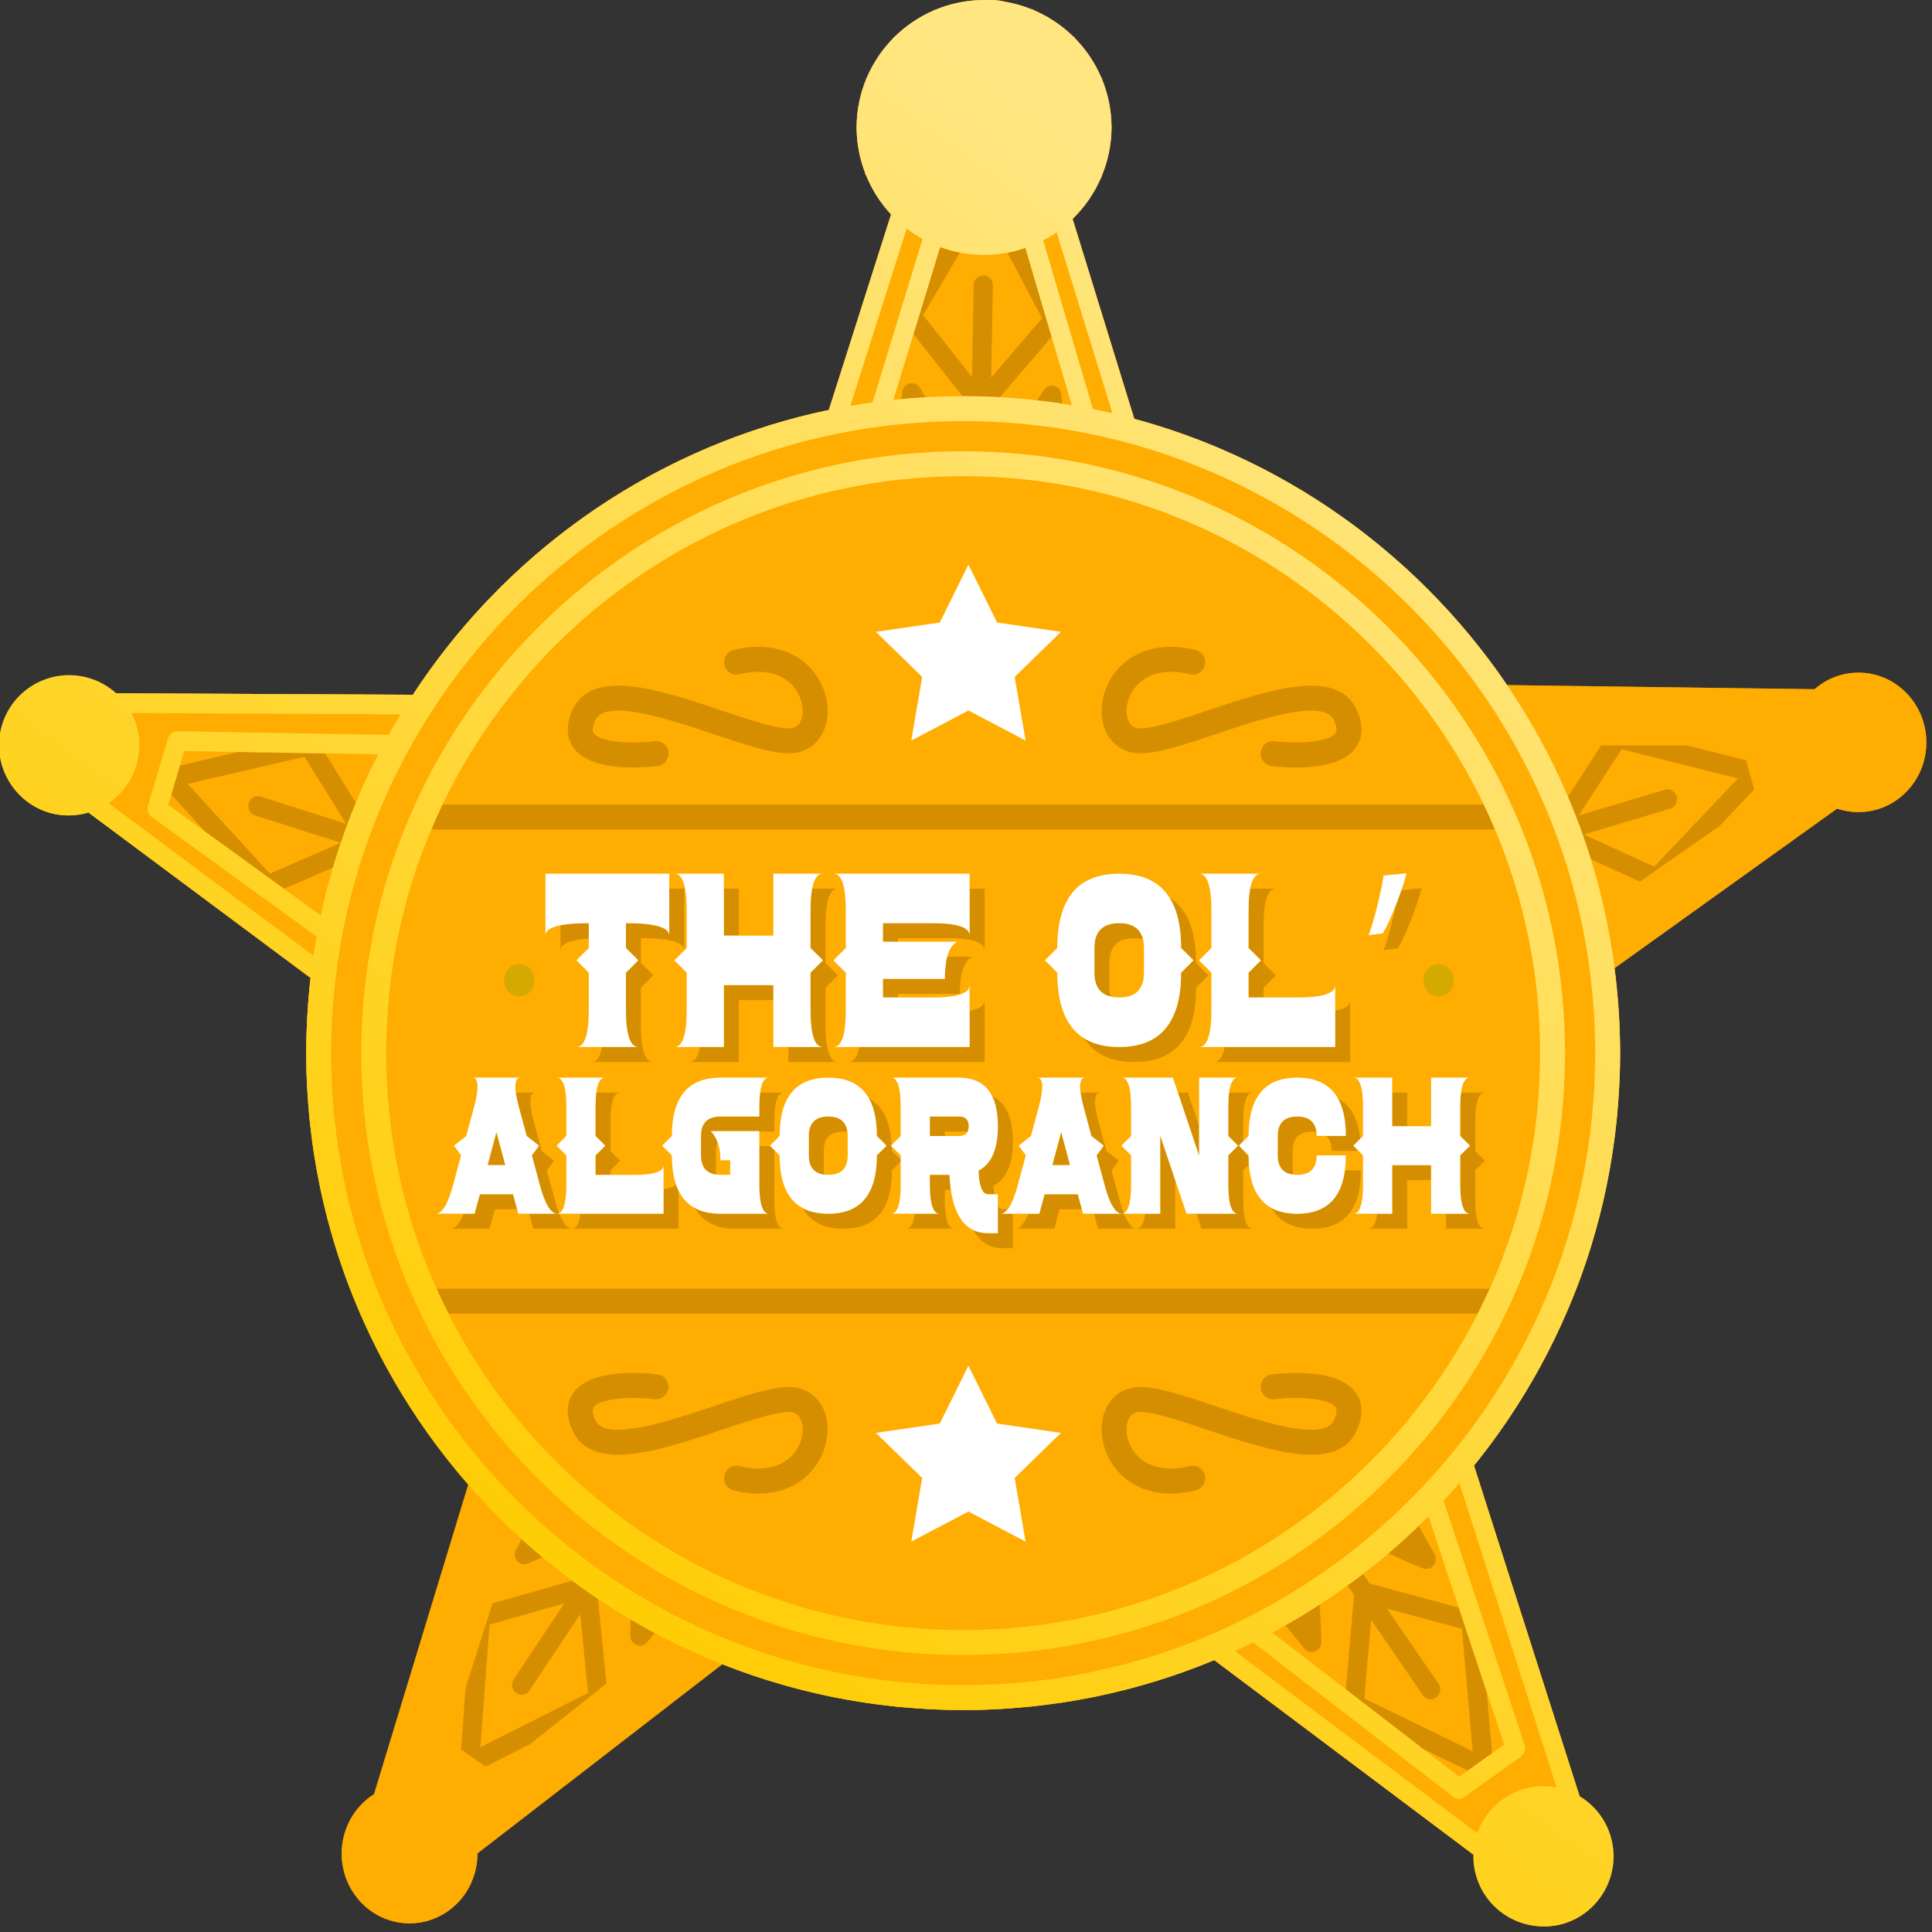 <?xml version="1.0" encoding="UTF-8" standalone="no"?>
<svg
   width="68.2mm"
   height="68.2mm"
   viewBox="0 0 193.323 193.323"
   version="1.2"
   id="svg162"
   sodipodi:docname="Algorand.svg"
   inkscape:version="1.1.1 (3bf5ae0d25, 2021-09-20, custom)"
   xmlns:inkscape="http://www.inkscape.org/namespaces/inkscape"
   xmlns:sodipodi="http://sodipodi.sourceforge.net/DTD/sodipodi-0.dtd"
   xmlns:xlink="http://www.w3.org/1999/xlink"
   xmlns="http://www.w3.org/2000/svg"
   xmlns:svg="http://www.w3.org/2000/svg">
  <rect x="0" y="0" width="193.323" height="193.323" fill="#333333" stroke="none"/>
  <sodipodi:namedview
     id="namedview164"
     pagecolor="#ffffff"
     bordercolor="#666666"
     borderopacity="1.0"
     inkscape:pageshadow="2"
     inkscape:pageopacity="0.0"
     inkscape:pagecheckerboard="0"
     inkscape:document-units="pt"
     showgrid="false"
     units="mm"
     borderlayer="true"
     inkscape:zoom="2.828427"
     inkscape:cx="40.835418"
     inkscape:cy="90.332895"
     inkscape:window-width="2560"
     inkscape:window-height="1381"
     inkscape:window-x="0"
     inkscape:window-y="0"
     inkscape:window-maximized="1"
     inkscape:current-layer="g36073"
     inkscape:showpageshadow="false" />
  <defs
     id="defs5">
    <linearGradient
       inkscape:collect="always"
       id="linearGradient36138">
      <stop
         style="stop-color:#ffcc00;stop-opacity:1"
         offset="0"
         id="stop36134" />
      <stop
         style="stop-color:#ffe680;stop-opacity:1"
         offset="1"
         id="stop36136" />
    </linearGradient>
    <clipPath
       id="clip1">
      <path
         d="M 0,0 H 255.117 V 198.426 H 0 Z m 0,0"
         id="path2" />
    </clipPath>
    <linearGradient
       inkscape:collect="always"
       xlink:href="#linearGradient36138"
       id="linearGradient36140"
       x1="34.552"
       y1="189.793"
       x2="153.188"
       y2="26.435"
       gradientUnits="userSpaceOnUse" />
    <linearGradient
       inkscape:collect="always"
       xlink:href="#linearGradient36138"
       id="linearGradient36991"
       gradientUnits="userSpaceOnUse"
       x1="34.552"
       y1="189.793"
       x2="153.188"
       y2="26.435" />
  </defs>
  <g
     inkscape:groupmode="layer"
     id="layer1"
     inkscape:label="F.Cu"
     style="display:inline">
    <path
       id="path36572"
       style="display:inline;fill:#d48e00;fill-opacity:1;fill-rule:nonzero;stroke:none;stroke-width:1;stroke-miterlimit:4;stroke-dasharray:none"
       d="M 131.684 -0.047 A 10.556 10.556 0 0 0 131.346 -0.008 A 17.027 17.027 0 0 0 131.291 -0.02 A 17.027 17.027 0 0 0 131.121 0.014 A 17.008 17.008 0 0 0 125.057 1.221 A 17.027 17.027 0 0 0 124.885 1.254 A 17.027 17.027 0 0 0 124.646 1.361 A 17.027 17.027 0 0 0 124.391 1.531 A 17.008 17.008 0 0 0 119.613 4.725 A 17.027 17.027 0 0 0 119.383 4.879 A 17.027 17.027 0 0 0 119.162 5.1 A 17.027 17.027 0 0 0 119.006 5.334 A 17.008 17.008 0 0 0 115.811 10.115 A 17.027 17.027 0 0 0 115.639 10.373 A 17.027 17.027 0 0 0 115.537 10.596 A 17.027 17.027 0 0 0 115.5 10.785 A 17.008 17.008 0 0 0 114.297 16.832 A 17.027 17.027 0 0 0 114.262 17.008 A 17.027 17.027 0 0 0 114.295 17.178 A 17.008 17.008 0 0 0 115.395 22.904 A 17.027 17.027 0 0 0 115.461 23.25 A 17.027 17.027 0 0 0 115.469 23.268 A 17.027 17.027 0 0 0 115.654 23.561 A 17.008 17.008 0 0 0 118.797 28.504 A 17.027 17.027 0 0 0 118.877 28.631 L 116.322 36.658 L 110.578 54.703 C 110.565 54.706 110.552 54.71 110.539 54.713 C 109.114 55.011 107.7 55.342 106.301 55.709 C 106.217 55.731 106.135 55.759 106.051 55.781 C 104.729 56.132 103.418 56.508 102.121 56.918 C 101.945 56.974 101.773 57.039 101.598 57.096 C 100.385 57.488 99.183 57.897 97.994 58.34 C 97.836 58.399 97.681 58.465 97.523 58.525 C 96.334 58.976 95.154 59.447 93.99 59.947 C 93.795 60.031 93.605 60.124 93.41 60.209 C 92.282 60.704 91.162 61.215 90.059 61.756 C 89.888 61.839 89.722 61.929 89.553 62.014 C 88.428 62.574 87.315 63.151 86.219 63.758 C 86.102 63.822 85.989 63.892 85.873 63.957 C 84.733 64.595 83.605 65.253 82.496 65.939 C 82.408 65.994 82.324 66.053 82.236 66.107 C 81.109 66.811 79.997 67.536 78.904 68.289 C 78.829 68.341 78.755 68.397 78.68 68.449 C 77.569 69.22 76.475 70.012 75.402 70.832 C 75.384 70.846 75.366 70.861 75.348 70.875 C 74.232 71.728 73.139 72.609 72.066 73.514 C 72.051 73.526 72.037 73.54 72.021 73.553 C 70.943 74.464 69.888 75.4 68.855 76.361 C 67.812 77.333 66.793 78.329 65.797 79.35 C 62.81 82.411 60.049 85.69 57.531 89.16 C 56.692 90.317 55.881 91.495 55.098 92.693 L 15.035 92.492 C 13.458 91.07 11.396 90.199 9.133 90.178 C 4.133 90.132 0.043 94.255 -0.002 99.398 C -0.047 104.532 3.968 108.737 8.973 108.783 C 9.939 108.792 10.872 108.645 11.748 108.365 L 41.443 130.48 C 41.257 132.106 41.109 133.743 41.014 135.395 C 41.012 135.419 41.009 135.443 41.008 135.467 C 40.913 137.134 40.854 138.809 40.854 140.5 C 40.854 141.934 40.892 143.36 40.961 144.777 C 40.987 145.326 41.04 145.868 41.076 146.414 C 41.136 147.299 41.194 148.183 41.279 149.061 C 41.339 149.669 41.418 150.272 41.49 150.877 C 41.583 151.658 41.676 152.438 41.789 153.213 C 41.889 153.894 42.006 154.57 42.121 155.246 C 42.221 155.831 42.322 156.415 42.434 156.996 C 42.883 159.345 43.429 161.659 44.062 163.938 C 44.135 164.197 44.209 164.456 44.283 164.715 C 44.954 167.046 45.713 169.34 46.568 171.588 C 46.623 171.732 46.683 171.872 46.738 172.016 C 50.456 181.629 55.818 190.422 62.484 198.059 L 62.482 198.066 L 56.314 218.324 L 49.9 239.385 C 48.112 240.515 46.694 242.281 46.01 244.496 C 44.501 249.393 47.134 254.62 51.908 256.174 C 56.678 257.728 61.771 255.015 63.279 250.117 C 63.571 249.174 63.707 248.219 63.705 247.279 L 63.705 247.275 L 96.379 222.029 C 96.384 222.031 96.391 222.034 96.396 222.035 C 97.629 222.522 98.874 222.982 100.133 223.414 C 100.149 223.419 100.164 223.426 100.18 223.432 C 101.412 223.854 102.654 224.249 103.91 224.617 C 104.002 224.644 104.095 224.669 104.188 224.695 C 105.367 225.037 106.555 225.358 107.754 225.65 C 107.965 225.702 108.179 225.749 108.391 225.799 C 109.496 226.059 110.606 226.307 111.727 226.525 C 112.048 226.588 112.374 226.638 112.697 226.697 C 113.706 226.882 114.714 227.063 115.734 227.213 C 116.298 227.296 116.868 227.357 117.436 227.43 C 118.252 227.533 119.067 227.644 119.891 227.725 C 120.643 227.799 121.404 227.843 122.162 227.898 C 122.832 227.947 123.498 228.01 124.172 228.043 C 125.606 228.114 127.048 228.152 128.5 228.152 C 129.983 228.152 131.457 228.114 132.922 228.041 C 134.052 227.985 135.171 227.886 136.289 227.787 C 136.629 227.757 136.974 227.743 137.312 227.709 C 138.361 227.604 139.397 227.46 140.434 227.318 C 140.836 227.263 141.242 227.225 141.643 227.164 C 143.043 226.953 144.432 226.705 145.811 226.428 C 145.816 226.427 145.821 226.426 145.826 226.426 C 147.199 226.149 148.559 225.838 149.908 225.498 C 149.936 225.491 149.964 225.486 149.992 225.479 C 149.995 225.478 149.997 225.478 150 225.477 C 151.322 225.142 152.632 224.771 153.93 224.377 C 153.979 224.362 154.03 224.351 154.08 224.336 C 154.085 224.335 154.091 224.331 154.096 224.328 C 155.44 223.917 156.77 223.473 158.086 223 C 159.387 222.532 160.673 222.033 161.945 221.506 C 161.965 221.498 161.985 221.49 162.004 221.482 L 176.498 232.361 L 197.066 247.801 C 197.077 248.741 197.225 249.696 197.529 250.637 C 199.108 255.514 204.236 258.148 208.98 256.527 C 213.73 254.907 216.299 249.641 214.721 244.77 C 214.007 242.566 212.568 240.821 210.768 239.717 L 196.656 195.533 L 196.654 195.529 C 199.652 191.823 202.35 187.868 204.721 183.701 C 204.784 183.59 204.849 183.479 204.912 183.367 C 206.042 181.361 207.094 179.307 208.066 177.207 C 208.145 177.038 208.219 176.867 208.297 176.697 C 209.268 174.565 210.17 172.396 210.971 170.178 C 211.765 167.978 212.463 165.734 213.082 163.457 C 213.13 163.279 213.185 163.104 213.232 162.926 C 213.806 160.763 214.283 158.563 214.691 156.338 C 214.758 155.974 214.824 155.611 214.887 155.246 C 215.259 153.061 215.557 150.852 215.764 148.615 C 215.796 148.264 215.815 147.911 215.844 147.559 C 216.031 145.227 216.152 142.877 216.152 140.498 C 216.152 138.644 216.075 136.81 215.961 134.984 C 215.949 134.805 215.933 134.627 215.92 134.447 C 215.798 132.678 215.622 130.923 215.396 129.184 L 245.107 107.879 C 245.977 108.173 246.903 108.338 247.867 108.346 C 252.872 108.397 256.963 104.269 257.008 99.131 C 257.053 93.992 253.033 89.792 248.033 89.746 C 245.767 89.725 243.69 90.559 242.09 91.953 L 201.07 91.406 C 201.068 91.402 201.063 91.397 201.061 91.393 C 199.658 89.327 198.161 87.331 196.592 85.396 C 196.512 85.298 196.438 85.196 196.357 85.098 C 194.833 83.234 193.223 81.445 191.553 79.713 C 191.396 79.55 191.242 79.384 191.084 79.223 C 189.435 77.539 187.713 75.928 185.934 74.381 C 185.736 74.209 185.539 74.036 185.34 73.865 C 183.538 72.326 181.674 70.859 179.75 69.467 C 179.583 69.346 179.414 69.229 179.246 69.109 C 177.251 67.687 175.2 66.34 173.086 65.086 C 173.023 65.048 172.958 65.014 172.895 64.977 C 166.222 61.039 158.989 57.962 151.342 55.895 C 151.339 55.894 151.337 55.891 151.334 55.891 L 143.109 29.229 A 17.027 17.027 0 0 0 143.109 29.227 A 17.027 17.027 0 0 0 143.199 29.096 A 17.008 17.008 0 0 0 146.746 23.947 A 17.027 17.027 0 0 0 146.916 23.699 A 17.027 17.027 0 0 0 146.963 23.596 A 17.027 17.027 0 0 0 147.025 23.287 A 17.008 17.008 0 0 0 148.285 17.166 A 17.027 17.027 0 0 0 148.318 17.008 A 17.027 17.027 0 0 0 148.283 16.832 A 17.008 17.008 0 0 0 147.076 10.766 A 17.027 17.027 0 0 0 147.023 10.502 A 17.027 17.027 0 0 0 147.016 10.482 A 17.027 17.027 0 0 0 146.77 10.115 A 17.008 17.008 0 0 0 143.572 5.326 A 17.027 17.027 0 0 0 143.348 4.99 A 17.027 17.027 0 0 0 143.309 4.951 A 17.027 17.027 0 0 0 142.949 4.711 A 17.008 17.008 0 0 0 138.191 1.535 A 17.027 17.027 0 0 0 137.818 1.285 A 17.027 17.027 0 0 0 137.793 1.275 A 17.027 17.027 0 0 0 137.494 1.217 A 17.008 17.008 0 0 0 134.084 0.232 A 10.556 10.556 0 0 0 131.684 -0.047 z M 131.414 7.354 A 9.399 9.399 0 0 1 140.812 16.752 A 9.399 9.399 0 0 1 131.414 26.15 A 9.399 9.399 0 0 1 122.016 16.752 A 9.399 9.399 0 0 1 131.414 7.354 z "
       transform="scale(0.75)" />
    <path
       id="path4640"
       style="display:inline;fill:#ffad00;fill-opacity:1;fill-rule:nonzero;stroke:none;stroke-width:1;stroke-miterlimit:4;stroke-dasharray:none"
       d="M 131.686 -0.047 A 10.556 10.556 0 0 0 131.348 -0.008 A 17.027 17.027 0 0 0 131.293 -0.02 A 17.027 17.027 0 0 0 131.123 0.014 A 17.008 17.008 0 0 0 125.059 1.221 A 17.027 17.027 0 0 0 124.887 1.254 A 17.027 17.027 0 0 0 124.648 1.361 A 17.027 17.027 0 0 0 124.393 1.531 A 17.008 17.008 0 0 0 119.615 4.725 A 17.027 17.027 0 0 0 119.385 4.879 A 17.027 17.027 0 0 0 119.164 5.1 A 17.027 17.027 0 0 0 119.008 5.334 A 17.008 17.008 0 0 0 115.812 10.115 A 17.027 17.027 0 0 0 115.641 10.373 A 17.027 17.027 0 0 0 115.539 10.596 A 17.027 17.027 0 0 0 115.502 10.785 A 17.008 17.008 0 0 0 114.299 16.832 A 17.027 17.027 0 0 0 114.264 17.008 A 17.027 17.027 0 0 0 114.297 17.178 A 17.008 17.008 0 0 0 115.396 22.904 A 17.027 17.027 0 0 0 115.463 23.25 A 17.027 17.027 0 0 0 115.471 23.268 A 17.027 17.027 0 0 0 115.656 23.561 A 17.008 17.008 0 0 0 118.799 28.504 A 17.027 17.027 0 0 0 118.879 28.631 L 116.324 36.658 L 110.58 54.703 C 110.567 54.706 110.554 54.71 110.541 54.713 C 109.116 55.011 107.702 55.342 106.303 55.709 C 106.219 55.731 106.137 55.759 106.053 55.781 C 104.731 56.132 103.42 56.508 102.123 56.918 C 101.947 56.974 101.775 57.039 101.6 57.096 C 100.387 57.488 99.185 57.897 97.996 58.34 C 97.838 58.399 97.683 58.465 97.525 58.525 C 96.336 58.976 95.156 59.447 93.992 59.947 C 93.797 60.031 93.607 60.124 93.412 60.209 C 92.284 60.704 91.164 61.215 90.061 61.756 C 89.89 61.839 89.724 61.929 89.555 62.014 C 88.43 62.574 87.317 63.151 86.221 63.758 C 86.104 63.822 85.991 63.892 85.875 63.957 C 84.735 64.595 83.607 65.253 82.498 65.939 C 82.41 65.994 82.326 66.053 82.238 66.107 C 81.111 66.811 79.999 67.536 78.906 68.289 C 78.831 68.341 78.757 68.397 78.682 68.449 C 77.571 69.22 76.477 70.012 75.404 70.832 C 75.386 70.846 75.368 70.861 75.35 70.875 C 74.234 71.728 73.141 72.609 72.068 73.514 C 72.053 73.526 72.039 73.54 72.023 73.553 C 70.945 74.464 69.89 75.4 68.857 76.361 C 67.814 77.333 66.794 78.329 65.799 79.35 C 62.812 82.411 60.05 85.69 57.533 89.16 C 56.694 90.317 55.883 91.495 55.1 92.693 L 15.037 92.492 C 13.46 91.07 11.398 90.199 9.135 90.178 C 4.135 90.132 0.045 94.255 0 99.398 C -0.045 104.532 3.97 108.737 8.975 108.783 C 9.941 108.792 10.874 108.645 11.75 108.365 L 41.445 130.48 C 41.259 132.106 41.111 133.743 41.016 135.395 C 41.014 135.419 41.011 135.442 41.01 135.467 C 40.915 137.134 40.855 138.809 40.855 140.5 C 40.855 141.934 40.894 143.36 40.963 144.777 C 40.989 145.326 41.04 145.868 41.076 146.414 C 41.136 147.299 41.194 148.183 41.279 149.061 C 41.339 149.669 41.418 150.272 41.49 150.877 C 41.583 151.658 41.676 152.438 41.789 153.213 C 41.889 153.894 42.006 154.57 42.121 155.246 C 42.221 155.831 42.322 156.415 42.434 156.996 C 42.883 159.345 43.429 161.659 44.062 163.938 C 44.135 164.197 44.209 164.456 44.283 164.715 C 44.954 167.046 45.713 169.34 46.568 171.588 C 46.623 171.732 46.683 171.872 46.738 172.016 C 50.456 181.629 55.818 190.422 62.484 198.059 L 62.482 198.064 L 56.314 218.322 L 49.9 239.383 C 48.112 240.513 46.694 242.279 46.01 244.494 C 44.501 249.392 47.134 254.618 51.908 256.172 C 56.678 257.726 61.771 255.013 63.279 250.115 C 63.571 249.172 63.707 248.217 63.705 247.277 L 63.705 247.275 L 96.379 222.029 C 96.385 222.031 96.391 222.033 96.396 222.035 C 97.629 222.522 98.874 222.982 100.133 223.414 C 100.149 223.419 100.164 223.426 100.18 223.432 C 101.412 223.854 102.654 224.249 103.91 224.617 C 104.002 224.644 104.095 224.669 104.188 224.695 C 105.367 225.037 106.555 225.358 107.754 225.65 C 107.965 225.702 108.179 225.749 108.391 225.799 C 109.496 226.059 110.606 226.307 111.727 226.525 C 112.048 226.588 112.374 226.638 112.697 226.697 C 113.706 226.882 114.714 227.063 115.734 227.213 C 116.298 227.296 116.868 227.357 117.436 227.43 C 118.252 227.533 119.067 227.644 119.891 227.725 C 120.643 227.799 121.404 227.843 122.162 227.898 C 122.832 227.947 123.498 228.01 124.172 228.043 C 125.606 228.114 127.048 228.152 128.5 228.152 C 129.983 228.152 131.457 228.114 132.922 228.041 C 134.052 227.985 135.171 227.886 136.289 227.787 C 136.629 227.757 136.974 227.743 137.312 227.709 C 138.361 227.604 139.397 227.46 140.434 227.318 C 140.836 227.263 141.242 227.225 141.643 227.164 C 143.043 226.953 144.432 226.705 145.811 226.428 C 145.816 226.427 145.821 226.427 145.826 226.426 C 147.199 226.149 148.559 225.838 149.908 225.498 C 149.936 225.491 149.964 225.486 149.992 225.479 C 149.995 225.478 149.997 225.478 150 225.477 C 151.322 225.142 152.632 224.771 153.93 224.377 C 153.979 224.362 154.031 224.351 154.08 224.336 C 154.085 224.334 154.09 224.332 154.096 224.33 C 155.44 223.919 156.77 223.475 158.086 223.002 C 159.387 222.534 160.673 222.035 161.945 221.508 C 161.965 221.5 161.985 221.492 162.004 221.484 L 176.498 232.363 L 197.066 247.803 C 197.077 248.743 197.225 249.698 197.529 250.639 C 199.108 255.516 204.236 258.15 208.98 256.529 C 213.73 254.909 216.299 249.643 214.721 244.771 C 214.007 242.568 212.568 240.822 210.768 239.719 L 196.656 195.535 L 196.654 195.531 C 199.652 191.825 202.35 187.87 204.721 183.703 C 204.784 183.592 204.849 183.481 204.912 183.369 C 206.042 181.363 207.094 179.309 208.066 177.209 C 208.145 177.04 208.219 176.869 208.297 176.699 C 209.268 174.567 210.17 172.398 210.971 170.18 C 211.765 167.98 212.463 165.736 213.082 163.459 C 213.13 163.281 213.185 163.106 213.232 162.928 C 213.806 160.764 214.283 158.565 214.691 156.34 C 214.758 155.976 214.824 155.613 214.887 155.248 C 215.259 153.063 215.557 150.854 215.764 148.617 C 215.796 148.266 215.815 147.913 215.844 147.561 C 216.031 145.229 216.152 142.879 216.152 140.5 C 216.152 138.646 216.075 136.812 215.961 134.986 C 215.949 134.807 215.933 134.629 215.92 134.449 C 215.798 132.68 215.622 130.925 215.396 129.186 L 245.107 107.881 C 245.977 108.175 246.903 108.34 247.867 108.348 C 252.872 108.399 256.963 104.271 257.008 99.133 C 257.053 93.994 253.033 89.794 248.033 89.748 C 245.767 89.727 243.69 90.561 242.09 91.955 L 201.072 91.406 C 201.069 91.402 201.065 91.397 201.062 91.393 C 199.66 89.327 198.163 87.331 196.594 85.396 C 196.514 85.298 196.44 85.196 196.359 85.098 C 194.834 83.234 193.225 81.445 191.555 79.713 C 191.398 79.55 191.244 79.384 191.086 79.223 C 189.437 77.539 187.715 75.928 185.936 74.381 C 185.737 74.209 185.541 74.036 185.342 73.865 C 183.54 72.326 181.676 70.859 179.752 69.467 C 179.585 69.346 179.416 69.229 179.248 69.109 C 177.253 67.687 175.202 66.34 173.088 65.086 C 173.025 65.048 172.96 65.014 172.896 64.977 C 166.224 61.039 158.991 57.962 151.344 55.895 C 151.341 55.894 151.338 55.892 151.334 55.891 L 143.109 29.229 A 17.027 17.027 0 0 0 143.111 29.227 A 17.027 17.027 0 0 0 143.201 29.096 A 17.008 17.008 0 0 0 146.748 23.947 A 17.027 17.027 0 0 0 146.918 23.699 A 17.027 17.027 0 0 0 146.965 23.596 A 17.027 17.027 0 0 0 147.027 23.287 A 17.008 17.008 0 0 0 148.287 17.166 A 17.027 17.027 0 0 0 148.32 17.008 A 17.027 17.027 0 0 0 148.285 16.832 A 17.008 17.008 0 0 0 147.078 10.766 A 17.027 17.027 0 0 0 147.025 10.502 A 17.027 17.027 0 0 0 147.018 10.482 A 17.027 17.027 0 0 0 146.771 10.115 A 17.008 17.008 0 0 0 143.574 5.326 A 17.027 17.027 0 0 0 143.35 4.99 A 17.027 17.027 0 0 0 143.311 4.951 A 17.027 17.027 0 0 0 142.951 4.711 A 17.008 17.008 0 0 0 138.193 1.535 A 17.027 17.027 0 0 0 137.82 1.285 A 17.027 17.027 0 0 0 137.795 1.275 A 17.027 17.027 0 0 0 137.496 1.217 A 17.008 17.008 0 0 0 134.086 0.232 A 10.556 10.556 0 0 0 131.686 -0.047 z M 131.414 7.354 A 9.399 9.399 0 0 1 140.812 16.752 A 9.399 9.399 0 0 1 131.414 26.15 A 9.399 9.399 0 0 1 122.016 16.752 A 9.399 9.399 0 0 1 131.414 7.354 z M 125.492 33.004 A 17.027 17.027 0 0 0 128.07 33.697 L 123.162 42.051 L 129.684 50.307 L 129.91 38.035 C 129.925 37.312 130.495 36.748 131.209 36.748 C 131.918 36.758 132.477 37.358 132.467 38.086 L 132.24 50.387 L 139.025 42.455 L 134.422 33.715 A 17.027 17.027 0 0 0 134.428 33.713 A 17.027 17.027 0 0 0 136.811 33.084 L 140.305 44.936 L 133.402 53 C 131.779 52.91 130.146 52.855 128.5 52.855 C 128.468 52.855 128.436 52.857 128.404 52.857 L 121.875 44.59 L 125.34 33.264 L 125.492 33.004 z M 121.729 51.137 C 122.113 51.161 122.473 51.363 122.697 51.701 C 122.74 51.764 123.232 52.584 123.494 53.008 C 122.416 53.069 121.343 53.154 120.275 53.254 L 120.381 52.297 C 120.441 51.753 120.82 51.307 121.34 51.174 C 121.47 51.14 121.6 51.129 121.729 51.137 z M 140.328 51.471 C 140.456 51.469 140.586 51.488 140.713 51.527 C 141.222 51.681 141.586 52.149 141.621 52.697 L 141.697 53.85 C 140.595 53.682 139.481 53.551 138.365 53.426 C 138.7 52.933 139.28 52.055 139.33 51.988 C 139.574 51.661 139.944 51.476 140.328 51.471 z M 101.664 86.309 C 105.01 86.441 107.06 88 108.104 89.107 C 110.093 91.234 110.907 94.356 110.127 96.879 C 109.555 98.713 108.209 99.995 106.434 100.385 C 104.138 100.879 100.659 99.78 95.164 97.934 C 89.455 96.022 80.831 93.126 79.439 96.053 C 79.173 96.625 78.913 97.394 79.219 97.816 C 80.129 99.071 84.511 99.253 87.32 98.889 C 88.211 98.772 89.065 99.415 89.182 100.332 C 89.299 101.242 88.649 102.074 87.738 102.191 C 87.231 102.256 85.981 102.395 84.479 102.395 C 81.721 102.395 78.095 101.939 76.527 99.773 C 75.825 98.811 75.246 97.133 76.436 94.623 C 79.089 89.024 88.192 92.081 96.223 94.779 C 99.968 96.034 104.216 97.465 105.725 97.127 C 106.323 96.997 106.733 96.58 106.947 95.891 C 107.298 94.753 107.052 92.854 105.68 91.391 C 104.132 89.745 101.64 89.238 98.662 89.953 C 97.765 90.174 96.867 89.628 96.652 88.73 C 96.431 87.84 96.984 86.937 97.875 86.723 C 99.289 86.38 100.549 86.264 101.664 86.309 z M 155.729 86.309 C 156.843 86.264 158.101 86.38 159.516 86.723 C 160.413 86.937 160.961 87.84 160.746 88.73 C 160.531 89.628 159.627 90.181 158.736 89.953 C 155.758 89.238 153.266 89.739 151.719 91.391 C 150.34 92.854 150.094 94.753 150.451 95.891 C 150.666 96.58 151.076 96.997 151.674 97.127 C 153.182 97.459 157.428 96.034 161.174 94.779 C 169.205 92.081 178.303 89.031 180.963 94.623 C 182.153 97.133 181.567 98.811 180.871 99.773 C 179.304 101.939 175.675 102.395 172.918 102.395 C 171.416 102.395 170.168 102.256 169.654 102.191 C 168.744 102.074 168.1 101.242 168.217 100.332 C 168.334 99.422 169.179 98.778 170.076 98.889 C 172.892 99.246 177.269 99.065 178.18 97.816 C 178.485 97.394 178.224 96.625 177.951 96.053 C 176.56 93.12 167.945 96.022 162.229 97.934 C 156.734 99.78 153.255 100.879 150.959 100.385 C 149.184 99.995 147.844 98.713 147.271 96.879 C 146.485 94.356 147.297 91.234 149.293 89.107 C 150.337 88 152.384 86.441 155.729 86.309 z M 213.615 99.457 L 225.178 99.475 L 232.955 101.43 L 234.049 105.33 L 229.438 110.191 L 218.787 117.623 L 212.254 114.643 C 211.372 111.793 210.35 109.005 209.193 106.287 L 213.615 99.457 z M 216.357 99.963 L 210.627 108.812 L 222.102 105.373 C 222.781 105.168 223.49 105.573 223.689 106.266 C 223.884 106.963 223.495 107.691 222.82 107.896 L 211.316 111.34 L 220.713 115.629 L 231.871 103.855 L 216.357 99.963 z M 31.811 100.324 L 43.383 100.518 L 47.482 107.105 C 46.32 109.914 45.307 112.798 44.438 115.744 L 37.895 118.586 L 27.367 110.955 L 22.848 106.016 L 24.006 102.133 L 31.811 100.324 z M 40.629 100.973 L 25.047 104.584 L 36 116.557 L 45.475 112.443 L 34.027 108.783 C 33.353 108.568 32.978 107.835 33.188 107.143 C 33.397 106.45 34.112 106.061 34.791 106.281 L 46.199 109.928 L 40.629 100.973 z M 59.047 107.342 L 197.955 107.342 C 198.464 108.404 198.953 109.477 199.414 110.564 C 199.244 110.623 199.069 110.672 198.879 110.672 L 58.129 110.672 C 57.937 110.672 57.759 110.622 57.588 110.562 C 58.049 109.475 58.538 108.403 59.047 107.342 z M 189.674 118.512 C 188.893 121.353 187.437 124.969 186.494 126.529 L 184.596 126.764 C 185.162 125.253 185.8 122.873 186.238 120.746 C 186.49 120.103 186.74 119.441 186.969 118.773 L 189.674 118.512 z M 89.291 118.564 L 91.291 118.564 L 91.291 126.803 L 91.287 126.807 C 91.268 125.712 89.347 125.164 85.51 125.164 L 85.51 128.475 L 87.162 130.125 L 85.51 131.777 L 85.51 136.732 C 85.51 140.036 86.063 141.688 87.162 141.688 L 78.904 141.688 C 79.602 141.688 80.077 141.017 80.332 139.688 L 85.162 139.688 C 84.063 139.688 83.51 138.036 83.51 134.732 L 83.51 129.777 L 85.162 128.125 L 83.51 126.475 L 83.51 123.164 C 87.366 123.164 89.291 123.717 89.291 124.822 L 89.291 118.564 z M 96.574 118.564 L 98.574 118.564 L 98.574 124.822 L 96.574 124.822 L 96.574 118.564 z M 108.359 118.564 L 111.789 118.564 C 110.69 118.564 110.137 120.216 110.137 123.52 L 110.137 128.475 L 111.789 130.125 L 110.137 131.777 L 110.137 136.732 C 110.137 140.036 110.69 141.688 111.789 141.688 L 105.182 141.688 L 105.182 139.688 L 109.789 139.688 C 108.69 139.688 108.137 138.036 108.137 134.732 L 108.137 129.777 L 109.789 128.125 L 108.137 126.475 L 108.137 121.52 C 108.137 120.312 108.212 119.331 108.359 118.564 z M 129.363 118.564 L 131.363 118.564 L 131.363 126.822 C 131.363 125.717 129.71 125.17 126.406 125.17 L 119.801 125.17 L 119.801 125.648 L 117.801 125.648 L 117.801 123.17 L 124.406 123.17 C 127.71 123.17 129.363 123.717 129.363 124.822 L 129.363 118.564 z M 166.801 118.564 L 170.23 118.564 C 169.131 118.564 168.578 120.216 168.578 123.52 L 168.578 128.475 L 170.23 130.125 L 168.578 131.777 L 168.578 133.08 L 166.578 133.08 L 166.578 129.777 L 168.23 128.125 L 166.578 126.475 L 166.578 121.52 C 166.578 120.312 166.653 119.331 166.801 118.564 z M 156.029 119.754 C 158.39 121.247 159.578 124.148 159.578 128.475 L 161.23 130.125 L 159.578 131.777 C 159.578 138.384 156.828 141.688 151.32 141.688 C 148.195 141.688 145.959 140.622 144.607 138.494 C 145.853 139.283 147.418 139.688 149.32 139.688 C 154.828 139.688 157.578 136.384 157.578 129.777 L 159.23 128.125 L 157.578 126.475 C 157.578 123.615 157.06 121.376 156.029 119.754 z M 78.555 123.164 L 78.555 125.232 C 76.048 125.405 74.773 125.931 74.773 126.822 L 74.773 123.455 C 75.709 123.265 76.956 123.164 78.555 123.164 z M 149.32 123.17 C 151.085 123.17 152.131 123.891 152.48 125.311 C 152.132 125.225 151.754 125.17 151.32 125.17 C 149.116 125.17 148.016 126.27 148.016 128.475 L 148.016 131.777 C 148.016 132.211 148.071 132.589 148.156 132.938 C 146.736 132.588 146.016 131.542 146.016 129.777 L 146.016 126.475 C 146.016 124.27 147.116 123.17 149.32 123.17 z M 126.398 127.648 L 129.711 127.648 C 128.612 128.201 128.059 129.853 128.059 132.604 L 119.801 132.604 L 119.801 133.08 L 117.801 133.08 L 117.801 130.604 L 126.059 130.604 C 126.059 129.394 126.185 128.433 126.398 127.648 z M 96.574 131.43 L 103.182 131.43 L 103.182 133.43 L 98.574 133.43 L 98.574 141.688 L 91.969 141.688 C 92.67 141.688 93.144 141.017 93.398 139.688 L 96.574 139.688 L 96.574 131.43 z M 131.363 133.43 L 131.363 141.688 L 113.193 141.688 C 113.895 141.688 114.37 141.017 114.625 139.688 L 129.363 139.688 L 129.363 134.857 C 130.692 134.602 131.363 134.127 131.363 133.43 z M 180.141 133.43 L 180.141 141.688 L 161.971 141.688 C 162.668 141.688 163.144 141.017 163.4 139.688 L 178.141 139.688 L 178.141 134.857 C 179.47 134.602 180.141 134.127 180.141 133.43 z M 68.834 145.777 L 71.477 145.777 C 70.612 145.777 70.527 147.071 71.217 149.666 L 72.271 153.562 L 73.916 154.855 L 72.959 156.15 L 74.008 160.045 C 74.196 160.748 74.39 161.346 74.59 161.857 C 74.5 161.899 74.405 161.925 74.303 161.93 C 73.454 161.891 72.693 160.6 72.008 158.045 L 70.959 154.15 L 71.916 152.855 L 70.271 151.562 L 69.217 147.666 C 69.018 146.918 68.904 146.309 68.834 145.777 z M 79.57 145.777 L 82.754 145.777 C 81.883 145.777 81.453 147.071 81.453 149.666 L 81.453 153.555 L 82.754 154.855 L 81.453 156.15 L 81.453 156.752 L 79.453 156.752 L 79.453 154.15 L 80.754 152.855 L 79.453 151.555 L 79.453 147.666 C 79.453 146.918 79.499 146.309 79.57 145.777 z M 101.426 145.777 L 104.604 145.777 C 103.739 145.777 103.309 147.071 103.309 149.666 L 103.309 150.967 L 101.309 150.967 L 101.309 150.912 L 94.826 150.912 C 95.214 151.303 95.503 151.793 95.717 152.359 C 95.593 152.698 95.525 153.093 95.525 153.555 L 95.525 156.15 C 95.525 156.349 95.54 156.532 95.562 156.707 C 94.206 156.532 93.525 155.682 93.525 154.15 L 93.525 151.555 C 93.525 149.831 94.389 148.967 96.119 148.967 L 101.309 148.967 L 101.309 147.666 C 101.309 146.918 101.354 146.309 101.426 145.777 z M 144.18 145.777 L 146.82 145.777 C 145.962 145.777 145.871 147.071 146.566 149.666 L 147.613 153.562 L 149.258 154.855 L 148.303 156.15 L 149.355 160.045 C 149.542 160.749 149.735 161.347 149.936 161.859 C 149.846 161.901 149.751 161.925 149.648 161.93 C 148.804 161.895 148.035 160.604 147.355 158.045 L 146.303 154.15 L 147.258 152.855 L 145.613 151.562 L 144.566 147.666 C 144.366 146.918 144.25 146.309 144.18 145.777 z M 157.158 145.777 L 158.486 145.777 L 159.984 150.242 L 159.984 154.203 L 157.158 145.777 z M 163.992 145.777 L 167.174 145.777 C 166.309 145.777 165.873 147.071 165.873 149.666 L 165.873 152.27 L 165.291 152.855 L 165.873 153.438 L 165.873 153.555 L 166.59 154.271 C 166.593 154.661 166.625 155.016 166.652 155.375 L 165.873 156.15 L 165.873 160.045 C 165.873 162.64 166.309 163.934 167.174 163.934 L 160.301 163.934 L 159.629 161.934 L 165.174 161.934 C 164.309 161.934 163.873 160.64 163.873 158.045 L 163.873 154.15 L 165.174 152.855 L 163.873 151.555 L 163.873 147.666 C 163.873 146.918 163.92 146.309 163.992 145.777 z M 185.742 145.777 L 187.742 145.777 L 187.742 150.262 L 185.742 150.262 L 185.742 145.777 z M 194.939 145.777 L 198.121 145.777 C 197.256 145.777 196.82 147.071 196.82 149.666 L 196.82 153.555 L 198.121 154.855 L 196.82 156.15 L 196.82 160.045 C 196.82 162.64 197.256 163.934 198.121 163.934 L 192.932 163.934 L 192.932 161.934 L 196.121 161.934 C 195.256 161.934 194.82 160.64 194.82 158.045 L 194.82 154.15 L 196.121 152.855 L 194.82 151.555 L 194.82 147.666 C 194.82 146.918 194.867 146.309 194.939 145.777 z M 132.371 146.256 C 134.21 147.108 135.135 149.107 135.135 152.262 C 135.135 155.312 134.276 157.287 132.553 158.191 C 132.569 158.629 132.61 158.994 132.656 159.34 L 131.84 159.34 C 131.06 159.34 130.631 158.292 130.553 156.191 C 132.276 155.287 133.135 153.312 133.135 150.262 C 133.135 148.608 132.877 147.277 132.371 146.256 z M 115.914 146.533 C 117.804 147.56 118.798 149.662 118.945 152.779 L 118.867 152.855 L 118.953 152.941 C 118.961 153.153 118.988 153.342 118.988 153.562 L 120.168 154.736 L 120.168 154.975 L 118.988 156.15 C 118.988 161.34 116.828 163.934 112.504 163.934 C 109.934 163.934 108.134 163.009 107.09 161.178 C 108.018 161.682 109.156 161.934 110.504 161.934 C 114.828 161.934 116.988 159.34 116.988 154.15 L 118.287 152.855 L 116.988 151.562 C 116.988 149.456 116.626 147.785 115.914 146.533 z M 178.484 146.535 C 180.203 147.469 181.192 149.28 181.469 151.941 L 180.559 152.855 L 181.258 153.555 L 177.67 153.555 C 177.67 152.647 177.421 151.985 176.939 151.555 L 179.559 151.555 C 179.559 149.453 179.196 147.785 178.484 146.535 z M 110.504 148.967 C 112.035 148.967 112.885 149.649 113.061 151.004 C 112.885 150.981 112.702 150.967 112.504 150.967 C 110.774 150.967 109.91 151.833 109.91 153.562 L 109.91 156.15 C 109.91 156.349 109.925 156.532 109.947 156.707 C 108.591 156.532 107.91 155.682 107.91 154.15 L 107.91 151.562 C 107.91 149.833 108.774 148.967 110.504 148.967 z M 124.057 148.967 L 127.951 148.967 C 128.81 148.967 129.246 149.397 129.246 150.262 C 129.246 150.551 129.179 150.774 129.082 150.967 L 126.057 150.967 L 126.057 151.562 L 124.057 151.562 L 124.057 148.967 z M 173.068 148.967 C 174.601 148.967 175.457 149.65 175.633 151.004 C 175.456 150.981 175.269 150.967 175.068 150.967 C 173.345 150.967 172.473 151.831 172.473 153.555 L 172.473 156.15 C 172.473 156.349 172.487 156.532 172.51 156.707 C 171.159 156.531 170.473 155.681 170.473 154.15 L 170.473 151.555 C 170.473 149.831 171.345 148.967 173.068 148.967 z M 66.232 151.041 L 67.416 155.451 L 65.055 155.451 L 66.232 151.041 z M 141.582 151.041 L 142.766 155.451 L 140.398 155.451 L 141.582 151.041 z M 154.795 151.51 L 156.795 157.457 L 156.795 163.934 L 151.684 163.934 L 146.502 163.934 L 145.959 161.934 L 149.684 161.934 L 149.967 161.934 C 150.486 163.232 151.048 163.905 151.648 163.93 C 152.241 163.904 152.622 163.232 152.795 161.934 L 154.795 161.934 L 154.795 151.51 z M 101.309 152.912 L 102.777 152.912 L 103.309 153.443 L 103.309 160.045 C 103.309 162.64 103.739 163.934 104.604 163.934 L 98.119 163.934 C 95.551 163.934 93.753 163.01 92.711 161.18 C 93.637 161.682 94.773 161.934 96.119 161.934 L 102.604 161.934 C 101.739 161.934 101.309 160.64 101.309 158.045 L 101.309 152.912 z M 185.742 155.451 L 190.932 155.451 L 190.932 157.451 L 187.742 157.451 L 187.742 163.934 L 182.559 163.934 C 183.173 163.934 183.567 163.26 183.744 161.934 L 185.742 161.934 L 185.742 155.451 z M 179.424 156.15 L 181.559 156.15 C 181.559 161.34 179.393 163.934 175.068 163.934 C 172.503 163.934 170.703 163.009 169.66 161.178 C 170.587 161.681 171.723 161.934 173.068 161.934 C 176.792 161.934 178.906 159.998 179.424 156.15 z M 124.057 156.744 L 126.676 156.744 C 126.709 157.465 126.779 158.123 126.869 158.744 L 126.057 158.744 L 126.057 160.045 C 126.057 162.64 126.493 163.934 127.357 163.934 L 120.867 163.934 C 121.486 163.934 121.881 163.26 122.059 161.934 L 125.357 161.934 C 124.493 161.934 124.057 160.64 124.057 158.045 L 124.057 156.744 z M 90.232 158.061 C 90.327 158.33 90.413 158.61 90.531 158.852 L 90.531 163.934 L 76.342 163.934 L 71.152 163.934 L 70.615 161.934 L 74.342 161.934 L 74.623 161.934 C 75.142 163.23 75.699 163.902 76.303 163.93 C 76.898 163.901 77.279 163.229 77.453 161.934 L 88.531 161.934 L 88.531 158.643 C 89.351 158.533 89.92 158.339 90.232 158.061 z M 64.021 159.34 L 68.457 159.34 L 68.994 161.34 L 66.021 161.34 L 65.318 163.934 L 60.129 163.934 C 60.748 163.934 61.319 163.26 61.85 161.934 L 63.318 161.934 L 64.021 159.34 z M 139.363 159.34 L 143.799 159.34 L 144.342 161.34 L 141.363 161.34 L 140.662 163.934 L 135.473 163.934 C 136.091 163.934 136.666 163.26 137.195 161.934 L 138.662 161.934 L 139.363 159.34 z M 133.135 160.926 C 133.325 161.198 133.559 161.34 133.84 161.34 L 134.443 161.34 C 134.133 161.732 133.809 161.934 133.473 161.934 L 135.135 161.934 L 135.135 166.529 L 133.84 166.529 C 132.052 166.529 130.724 165.717 129.859 164.096 C 130.443 164.375 131.097 164.529 131.84 164.529 L 133.135 164.529 L 133.135 160.926 z M 58.27 171.949 L 198.73 171.949 C 198.225 173.073 197.696 174.182 197.139 175.277 L 59.863 175.277 C 59.306 174.182 58.775 173.073 58.27 171.949 z M 84.195 183.174 C 85.826 183.155 87.197 183.304 87.738 183.375 C 88.649 183.492 89.292 184.324 89.182 185.234 C 89.065 186.145 88.237 186.775 87.32 186.678 C 84.505 186.327 80.123 186.495 79.219 187.75 C 78.913 188.173 79.173 188.941 79.439 189.514 C 80.831 192.44 89.455 189.545 95.164 187.633 C 100.659 185.786 104.145 184.681 106.434 185.182 C 108.209 185.572 109.555 186.854 110.127 188.688 C 110.907 191.211 110.093 194.331 108.104 196.457 C 107.011 197.615 104.827 199.268 101.211 199.268 C 100.21 199.268 99.104 199.136 97.875 198.844 C 96.984 198.623 96.431 197.727 96.652 196.836 C 96.867 195.939 97.765 195.384 98.662 195.605 C 101.64 196.334 104.132 195.821 105.68 194.176 C 107.052 192.713 107.298 190.814 106.947 189.676 C 106.733 188.986 106.323 188.57 105.725 188.434 C 104.216 188.115 99.968 189.532 96.223 190.787 C 88.192 193.479 79.089 196.536 76.436 190.943 C 75.246 188.433 75.824 186.755 76.52 185.793 C 78.04 183.7 81.478 183.205 84.195 183.174 z M 173.197 183.176 C 175.913 183.207 179.351 183.7 180.871 185.793 C 181.567 186.755 182.153 188.433 180.963 190.943 C 178.303 196.542 169.205 193.479 161.174 190.787 C 157.428 189.532 153.176 188.115 151.674 188.434 C 151.076 188.57 150.666 188.986 150.451 189.676 C 150.1 190.814 150.34 192.713 151.719 194.176 C 153.266 195.821 155.752 196.327 158.736 195.605 C 159.627 195.384 160.531 195.939 160.746 196.836 C 160.961 197.727 160.414 198.623 159.523 198.844 C 158.294 199.136 157.189 199.268 156.188 199.268 C 152.572 199.268 150.385 197.617 149.293 196.459 C 147.297 194.333 146.491 191.211 147.271 188.688 C 147.837 186.854 149.184 185.572 150.959 185.182 C 153.255 184.674 156.739 185.786 162.234 187.633 C 167.944 189.545 176.56 192.44 177.951 189.514 C 178.224 188.941 178.485 188.173 178.18 187.75 C 177.269 186.495 172.885 186.327 170.076 186.678 C 169.166 186.782 168.334 186.145 168.217 185.234 C 168.1 184.324 168.743 183.492 169.66 183.375 C 170.199 183.307 171.568 183.157 173.197 183.176 z M 189.285 203.562 L 191.396 207.357 C 191.656 207.834 191.605 208.423 191.266 208.844 C 191.021 209.151 190.656 209.32 190.281 209.32 C 190.141 209.32 190.003 209.294 189.863 209.248 C 189.668 209.179 187.641 208.355 185.225 207.244 C 185.937 206.637 186.653 206.035 187.346 205.406 C 187.354 205.409 187.364 205.414 187.371 205.418 L 187.359 205.395 C 188.015 204.799 188.647 204.177 189.285 203.562 z M 69.59 205.346 C 70.499 206.172 71.432 206.971 72.375 207.76 C 71.626 208.082 70.48 208.588 70.387 208.623 C 70.247 208.674 70.096 208.699 69.951 208.699 C 69.582 208.699 69.228 208.536 68.979 208.238 C 68.634 207.823 68.574 207.229 68.834 206.752 L 69.59 205.346 z M 181.844 209.982 C 181.854 209.996 181.871 210 181.881 210.014 L 182.75 211.279 L 194.623 214.479 L 198.357 225.736 L 199.078 233.904 L 195.834 236.232 L 189.865 233.332 L 179.564 225.391 L 180.652 212.777 L 179.795 211.525 C 179.792 211.521 179.792 211.517 179.789 211.514 C 180.481 211.012 181.167 210.503 181.844 209.982 z M 76.342 210.893 C 77.467 211.728 78.612 212.538 79.777 213.32 L 80.904 224.617 L 70.707 232.705 L 64.785 235.688 L 61.51 233.406 L 62.119 225.219 L 65.697 213.924 L 76.342 210.893 z M 75.285 213.916 L 65.312 216.756 L 64.094 233.109 L 78.457 225.875 L 77.414 215.373 L 70.646 225.531 C 70.402 225.9 69.997 226.1 69.588 226.1 C 69.343 226.1 69.089 226.028 68.869 225.869 C 68.285 225.464 68.14 224.649 68.539 224.049 L 75.285 213.916 z M 176.062 214.066 C 176.237 216.715 176.295 218.899 176.293 219.109 C 176.282 219.658 175.944 220.142 175.439 220.326 C 175.3 220.377 175.154 220.402 175.014 220.402 C 174.644 220.402 174.28 220.238 174.035 219.936 L 171.494 216.84 C 173.048 215.961 174.569 215.035 176.062 214.066 z M 185.035 214.609 L 191.92 224.643 C 192.329 225.237 192.19 226.054 191.615 226.475 C 191.39 226.634 191.132 226.715 190.877 226.715 C 190.477 226.715 190.082 226.52 189.832 226.156 L 182.932 216.1 L 182.027 226.613 L 196.484 233.648 L 195.053 217.311 L 185.035 214.609 z M 84.141 216.053 C 85.194 216.674 86.257 217.28 87.338 217.857 L 86.359 219.084 C 86.115 219.392 85.749 219.566 85.369 219.566 C 85.234 219.566 85.096 219.54 84.961 219.494 C 84.457 219.32 84.112 218.838 84.092 218.295 C 84.089 218.192 84.125 216.899 84.141 216.053 z "
       transform="scale(0.75)" />
    <path
       id="path11666"
       style="display:inline;fill:#d4aa00;fill-opacity:1;fill-rule:nonzero;stroke:none;stroke-width:1.333"
       d="M 69.289 128.658 C 68.106 128.658 67.26 129.569 67.26 130.785 C 67.227 132.008 68.072 132.918 69.256 132.918 C 70.478 132.918 71.285 132.008 71.285 130.785 C 71.253 129.537 70.479 128.658 69.289 128.658 z M 191.965 128.658 C 190.781 128.658 189.938 129.569 189.938 130.785 C 189.899 132.008 190.744 132.918 191.934 132.918 C 193.15 132.918 193.963 132.008 193.963 130.785 C 193.93 129.537 193.148 128.658 191.965 128.658 z "
       transform="scale(0.75)" />
    <g
       id="g9091"
       style="display:inline;fill:url(#linearGradient36140);fill-opacity:1">
      <g
         id="g36073"
         style="fill-opacity:1;fill:url(#linearGradient36140)">
        <path
           id="path147"
           style="display:inline;fill:url(#linearGradient36140);fill-opacity:1;fill-rule:nonzero;stroke:none;stroke-width:1.333"
           d="M 128.5 52.855 C 80.171 52.855 40.855 92.177 40.855 140.5 C 40.855 188.829 80.171 228.152 128.5 228.152 C 176.829 228.152 216.152 188.829 216.152 140.5 C 216.152 92.177 176.829 52.855 128.5 52.855 z M 128.5 56.184 C 174.996 56.184 212.824 94.011 212.824 140.5 C 212.824 186.996 174.996 224.824 128.5 224.824 C 82.011 224.824 44.184 186.996 44.184 140.5 C 44.184 94.011 82.011 56.184 128.5 56.184 z M 128.5 60.203 C 84.222 60.203 48.197 96.222 48.197 140.5 C 48.197 184.785 84.222 220.811 128.5 220.811 C 172.778 220.811 208.805 184.785 208.805 140.5 C 208.805 96.222 172.778 60.203 128.5 60.203 z M 128.5 63.533 C 170.944 63.533 205.475 98.062 205.475 140.5 C 205.475 182.944 170.944 217.482 128.5 217.482 C 86.056 217.482 51.525 182.944 51.525 140.5 C 51.525 98.062 86.056 63.533 128.5 63.533 z "
           transform="scale(0.75)" />
        <path
           id="circle6516"
           style="display:inline;fill:url(#linearGradient36140);stroke:none;stroke-width:1;stroke-linecap:round;stroke-linejoin:round;stroke-miterlimit:4;stroke-dasharray:none;paint-order:stroke fill markers;fill-opacity:1"
           d="M 247.838 89.582 A 9.36 9.36 0 0 0 245.592 89.855 A 9.36 9.36 0 0 0 243.482 90.658 A 9.36 9.36 0 0 0 243.463 90.67 A 9.36 9.36 0 0 0 241.617 91.949 L 201.068 91.406 C 201.656 92.274 202.216 93.162 202.773 94.051 L 239.578 94.543 A 9.36 9.36 0 0 0 239.578 94.545 A 9.36 9.36 0 0 0 239.021 95.83 A 9.36 9.36 0 0 0 238.916 96.17 A 9.36 9.36 0 0 0 238.662 97.184 A 9.36 9.36 0 0 0 238.588 97.576 A 9.36 9.36 0 0 0 238.477 98.941 A 9.36 9.36 0 0 0 238.742 101.135 A 9.36 9.36 0 0 0 238.748 101.166 A 9.36 9.36 0 0 0 239.529 103.248 A 9.36 9.36 0 0 0 240.783 105.088 A 9.36 9.36 0 0 0 240.789 105.094 A 9.36 9.36 0 0 0 242.445 106.586 L 214.949 126.303 C 215.106 127.266 215.236 128.237 215.361 129.211 L 245.111 107.879 A 9.36 9.36 0 0 0 246.404 108.178 A 9.36 9.36 0 0 0 246.486 108.193 A 9.36 9.36 0 0 0 247.838 108.303 A 9.36 9.36 0 0 0 248.84 108.242 A 9.36 9.36 0 0 0 249.074 108.215 A 9.36 9.36 0 0 0 250.061 108.035 A 9.36 9.36 0 0 0 250.143 108.012 A 9.36 9.36 0 0 0 251.039 107.73 A 9.36 9.36 0 0 0 251.236 107.658 A 9.36 9.36 0 0 0 252.143 107.25 A 9.36 9.36 0 0 0 252.287 107.17 A 9.36 9.36 0 0 0 253.057 106.703 A 9.36 9.36 0 0 0 253.213 106.6 A 9.36 9.36 0 0 0 253.979 106.002 A 9.36 9.36 0 0 0 254.158 105.836 A 9.36 9.36 0 0 0 254.764 105.229 A 9.36 9.36 0 0 0 254.877 105.105 A 9.36 9.36 0 0 0 255.486 104.33 A 9.36 9.36 0 0 0 255.619 104.131 A 9.36 9.36 0 0 0 256.066 103.391 A 9.36 9.36 0 0 0 256.143 103.254 A 9.36 9.36 0 0 0 256.543 102.367 A 9.36 9.36 0 0 0 256.633 102.123 A 9.36 9.36 0 0 0 256.908 101.24 A 9.36 9.36 0 0 0 256.93 101.164 A 9.36 9.36 0 0 0 257.107 100.184 A 9.36 9.36 0 0 0 257.137 99.941 A 9.36 9.36 0 0 0 257.197 98.941 A 9.36 9.36 0 0 0 256.965 96.871 A 9.36 9.36 0 0 0 256.957 96.844 A 9.36 9.36 0 0 0 256.273 94.891 A 9.36 9.36 0 0 0 256.27 94.881 A 9.36 9.36 0 0 0 256.264 94.871 A 9.36 9.36 0 0 0 255.162 93.117 A 9.36 9.36 0 0 0 255.146 93.098 A 9.36 9.36 0 0 0 253.684 91.635 A 9.36 9.36 0 0 0 253.66 91.615 A 9.36 9.36 0 0 0 251.91 90.518 A 9.36 9.36 0 0 0 251.885 90.504 A 9.36 9.36 0 0 0 249.947 89.826 A 9.36 9.36 0 0 0 249.896 89.814 A 9.36 9.36 0 0 0 247.838 89.582 z M 204.43 96.816 C 204.931 97.685 205.425 98.558 205.896 99.445 L 232.41 99.486 L 234.434 106.707 L 213.91 121.023 C 214.118 121.94 214.319 122.86 214.498 123.787 L 236.635 108.342 C 237.089 108.024 237.294 107.44 237.145 106.896 L 234.604 97.814 C 234.449 97.25 233.948 96.859 233.379 96.859 L 204.43 96.816 z "
           transform="scale(0.75)" />
        <path
           id="circle6445"
           style="display:inline;fill:url(#linearGradient36140);stroke:none;stroke-width:1;stroke-linecap:round;stroke-linejoin:round;stroke-miterlimit:4;stroke-dasharray:none;paint-order:stroke fill markers;fill-opacity:1"
           d="M 9.223 90.076 A 9.36 9.36 0 0 0 -0.137 99.438 A 9.36 9.36 0 0 0 9.223 108.797 A 9.36 9.36 0 0 0 11.816 108.416 L 41.477 130.504 C 41.589 129.512 41.706 128.521 41.852 127.539 L 14.496 107.166 A 9.36 9.36 0 0 0 18.582 99.438 A 9.36 9.36 0 0 0 17.531 95.129 L 53.439 95.309 C 53.974 94.423 54.535 93.558 55.1 92.693 L 15.498 92.494 A 9.36 9.36 0 0 0 9.223 90.076 z M 23.664 97.562 C 23.075 97.593 22.591 97.931 22.426 98.49 L 19.723 107.521 C 19.563 108.065 19.758 108.655 20.207 108.979 L 42.289 124.986 C 42.458 124.041 42.631 123.098 42.83 122.164 L 22.439 107.383 L 24.582 100.203 L 50.494 100.637 C 50.942 99.763 51.395 98.894 51.871 98.037 L 23.664 97.562 z "
           transform="scale(0.75)" />
        <path
           id="circle6447"
           style="display:inline;fill:url(#linearGradient36140);stroke:none;stroke-width:1;stroke-linecap:round;stroke-linejoin:round;stroke-miterlimit:4;stroke-dasharray:none;paint-order:stroke fill markers;fill-opacity:1"
           d="M 62.482 198.064 L 49.922 239.311 A 9.36 9.36 0 0 0 45.244 247.398 A 9.36 9.36 0 0 0 54.604 256.758 A 9.36 9.36 0 0 0 63.965 247.398 A 9.36 9.36 0 0 0 63.957 247.082 L 96.395 222.018 C 95.463 221.65 94.535 221.277 93.619 220.879 L 63.406 244.221 A 9.36 9.36 0 0 0 54.604 238.037 A 9.36 9.36 0 0 0 52.934 238.205 L 64.484 200.285 C 63.804 199.557 63.138 198.816 62.482 198.064 z M 66.619 202.52 L 57.15 232.402 C 56.976 232.961 57.181 233.566 57.65 233.895 L 65.268 239.197 C 65.487 239.351 65.737 239.422 65.986 239.422 C 66.261 239.422 66.536 239.33 66.766 239.15 L 91.184 219.777 C 90.317 219.369 89.464 218.938 88.613 218.502 L 65.938 236.49 L 59.883 232.273 L 68.688 204.488 C 67.992 203.838 67.293 203.192 66.619 202.52 z "
           transform="scale(0.75)" />
        <path
           id="circle6449"
           style="display:inline;fill:url(#linearGradient36140);stroke:none;stroke-width:1;stroke-linecap:round;stroke-linejoin:round;stroke-miterlimit:4;stroke-dasharray:none;paint-order:stroke fill markers;fill-opacity:1"
           d="M 196.656 195.533 C 196.021 196.319 195.366 197.087 194.705 197.85 L 207.678 238.473 A 9.36 9.36 0 0 0 205.928 238.307 A 9.36 9.36 0 0 0 197.104 244.578 L 164.727 220.271 C 163.82 220.684 162.913 221.093 161.99 221.475 L 196.582 247.439 A 9.36 9.36 0 0 0 196.568 247.666 A 9.36 9.36 0 0 0 205.928 257.025 A 9.36 9.36 0 0 0 215.287 247.666 A 9.36 9.36 0 0 0 210.742 239.641 L 196.656 195.533 z M 192.592 200.209 C 191.931 200.918 191.271 201.626 190.588 202.312 L 200.686 232.752 L 194.691 237.053 L 169.736 217.812 C 168.891 218.264 168.035 218.698 167.174 219.123 L 193.893 239.725 C 194.122 239.894 194.392 239.986 194.662 239.986 C 194.917 239.986 195.176 239.904 195.391 239.75 L 202.938 234.34 C 203.406 234.001 203.603 233.392 203.418 232.838 L 192.592 200.209 z "
           transform="scale(0.75)" />
        <path
           id="circle6443"
           style="display:inline;fill:url(#linearGradient36991);fill-opacity:1;stroke:none;stroke-width:1;stroke-linecap:round;stroke-linejoin:round;stroke-miterlimit:4;stroke-dasharray:none;paint-order:stroke fill markers"
           d="m 131.686,-0.047 c -0.149,0.014 -0.299,0.031 -0.447,0.051 -9.371,0.029 -16.953,7.633 -16.955,17.004 0.008,4.311 1.652,8.459 4.602,11.604 l -8.314,26.125 c 0.945,-0.197 1.901,-0.359 2.857,-0.525 l 7.547,-23.719 c 0.668,0.516 1.373,0.981 2.109,1.393 l -6.689,21.859 c 0.927,-0.128 1.853,-0.257 2.789,-0.355 l 6.248,-20.426 c 1.877,0.693 3.861,1.049 5.861,1.053 1.877,-0.009 3.741,-0.328 5.514,-0.945 l 6.201,21.039 c 0.944,0.157 1.887,0.317 2.82,0.504 l -6.646,-22.539 c 0.617,-0.324 1.214,-0.685 1.787,-1.082 l 7.469,24.205 c 0.974,0.227 1.943,0.462 2.904,0.721 l -8.24,-26.709 c 3.313,-3.196 5.189,-7.598 5.199,-12.201 -7.7e-4,-8.315 -6.013,-15.41 -14.215,-16.775 -0.787,-0.185 -1.592,-0.278 -2.4,-0.279 z"
           transform="scale(0.75)"
           sodipodi:nodetypes="ccccccccccccccccccccccc" />
        <path
           id="path109"
           style="fill:#ffffff;fill-opacity:1;fill-rule:nonzero;stroke:none;stroke-width:1.333"
           d="m 187.674,116.512 -3.082,0.299 c -0.371,2.439 -1.248,5.957 -1.996,7.953 l 1.898,-0.234 c 0.943,-1.561 2.399,-5.176 3.18,-8.018 z m -114.9,0.053 v 8.258 c -10e-7,-1.105 1.925,-1.658 5.781,-1.658 v 3.311 l -1.65,1.65 1.65,1.652 v 4.955 c 0,3.303 -0.551,4.955 -1.65,4.955 h 8.258 c -1.099,0 -1.652,-1.652 -1.652,-4.955 v -4.955 l 1.652,-1.652 -1.652,-1.65 v -3.311 c 3.856,0 5.781,0.553 5.781,1.658 v -8.258 z m 17.195,0 c 1.105,0 1.65,1.652 1.65,4.955 v 4.955 l -1.65,1.65 1.65,1.652 v 4.955 c 0,3.303 -0.545,4.955 -1.65,4.955 h 6.605 v -8.258 h 6.607 v 8.258 h 6.607 c -1.099,0 -1.652,-1.652 -1.652,-4.955 v -4.955 l 1.652,-1.652 -1.652,-1.65 v -4.955 c 0,-3.303 0.553,-4.955 1.652,-4.955 h -6.607 v 8.258 h -6.607 v -8.258 z m 21.225,0 c 1.105,0 1.652,1.652 1.652,4.955 v 4.955 l -1.652,1.65 1.652,1.652 v 4.955 c 0,3.303 -0.547,4.955 -1.652,4.955 h 18.17 v -8.258 c 0,1.099 -1.654,1.65 -4.957,1.65 h -6.605 v -2.477 h 8.258 c 0,-2.751 0.553,-4.402 1.652,-4.955 h -9.91 v -2.479 h 6.605 c 3.303,0 4.957,0.547 4.957,1.652 v -8.258 z m 38.127,0 c -5.508,0 -8.26,3.303 -8.26,9.91 l -1.65,1.65 1.65,1.652 c 0,6.607 2.752,9.91 8.26,9.91 5.508,0 8.258,-3.303 8.258,-9.91 l 1.652,-1.652 -1.652,-1.65 c 0,-6.607 -2.75,-9.91 -8.258,-9.91 z m 10.65,0 c 1.099,0 1.652,1.652 1.652,4.955 v 4.955 l -1.652,1.65 1.652,1.652 v 4.955 c 0,3.303 -0.553,4.955 -1.652,4.955 h 18.17 v -8.258 c 10e-6,1.099 -1.652,1.65 -4.955,1.65 h -6.607 v -3.303 l 1.652,-1.652 -1.652,-1.65 v -4.955 c 0,-3.303 0.553,-4.955 1.652,-4.955 z m -10.65,6.605 c 2.198,0 3.303,1.1 3.303,3.305 v 3.303 c 0,2.198 -1.105,3.303 -3.303,3.303 -2.204,0 -3.305,-1.105 -3.305,-3.303 v -3.303 c 10e-6,-2.204 1.1,-3.305 3.305,-3.305 z m -86.326,20.607 c 0.865,0 0.949,1.294 0.26,3.889 l -1.053,3.896 -1.633,1.293 0.943,1.295 -1.047,3.895 c -0.696,2.595 -1.471,3.889 -2.336,3.889 h 5.189 l 0.703,-2.594 h 4.436 l 0.695,2.594 h 5.189 14.189 v -6.482 c 0,0.865 -1.294,1.301 -3.889,1.301 h -5.189 v -2.602 l 1.301,-1.295 -1.301,-1.301 v -3.889 c 0,-2.595 0.429,-3.889 1.301,-3.889 h -6.49 c 0.865,0 1.301,1.294 1.301,3.889 v 3.889 l -1.301,1.301 1.301,1.295 v 3.895 c 0,2.554 -0.424,3.845 -1.262,3.885 -0.849,-0.038 -1.61,-1.329 -2.295,-3.885 l -1.049,-3.895 0.957,-1.295 -1.645,-1.293 -1.055,-3.896 c -0.689,-2.595 -0.605,-3.889 0.26,-3.889 z m 33.125,0 c -4.324,0 -6.482,2.595 -6.482,7.777 l -1.301,1.301 1.301,1.295 c 0,5.189 2.158,7.783 6.482,7.783 h 6.484 c -0.865,0 -1.295,-1.294 -1.295,-3.889 v -7.133 h -6.482 c 0.858,0.865 1.293,2.159 1.293,3.889 h 1.295 v 1.943 h -1.295 c -1.73,0 -2.594,-0.864 -2.594,-2.594 v -2.596 c 0,-1.723 0.864,-2.588 2.594,-2.588 h 5.189 v -1.301 c 0,-2.595 0.43,-3.889 1.295,-3.889 z m 14.385,0 c -4.324,0 -6.49,2.596 -6.49,7.785 l -1.293,1.293 1.293,1.295 c 0,5.189 2.166,7.783 6.49,7.783 4.324,0 6.484,-2.594 6.484,-7.783 l 1.299,-1.295 -1.299,-1.293 c 0,-5.189 -2.16,-7.785 -6.484,-7.785 z m 8.363,0 c 0.865,0 1.301,1.294 1.301,3.889 v 3.896 l -1.301,1.293 1.301,1.295 v 3.895 c 0,2.595 -0.436,3.889 -1.301,3.889 h 6.49 c -0.865,0 -1.301,-1.294 -1.301,-3.889 v -1.301 h 2.619 c 0.241,5.189 1.965,7.785 5.164,7.785 h 1.295 v -5.189 h -1.295 c -0.78,0 -1.209,-1.048 -1.287,-3.148 1.723,-0.904 2.582,-2.88 2.582,-5.93 0,-4.324 -1.731,-6.484 -5.184,-6.484 z m 19.469,0 c 0.865,0 0.949,1.294 0.26,3.889 l -1.053,3.896 -1.633,1.293 0.949,1.295 -1.053,3.895 c -0.689,2.595 -1.469,3.889 -2.334,3.889 h 5.189 l 0.701,-2.594 h 4.436 l 0.703,2.594 h 5.182 5.111 v -10.424 l 3.506,10.424 h 6.873 c -0.865,0 -1.301,-1.294 -1.301,-3.889 v -3.895 l 1.301,-1.295 -1.301,-1.301 v -3.889 c 0,-2.595 0.436,-3.889 1.301,-3.889 h -5.189 v 10.426 l -3.498,-10.426 h -6.873 c 0.858,0 1.293,1.294 1.293,3.889 v 3.889 l -1.293,1.301 1.293,1.295 v 3.895 c 0,2.558 -0.424,3.848 -1.258,3.885 -0.844,-0.035 -1.613,-1.326 -2.293,-3.885 l -1.053,-3.895 0.955,-1.295 -1.645,-1.293 -1.047,-3.896 c -0.696,-2.595 -0.604,-3.889 0.254,-3.889 z m 34.732,0 c -4.318,0 -6.484,2.595 -6.484,7.777 l -1.293,1.301 1.293,1.295 c 0,5.189 2.166,7.783 6.484,7.783 4.324,0 6.49,-2.594 6.49,-7.783 h -3.889 c 0,1.73 -0.872,2.594 -2.602,2.594 -1.723,0 -2.596,-0.864 -2.596,-2.594 v -2.596 c 0,-1.723 0.872,-2.588 2.596,-2.588 1.73,0 2.602,0.865 2.602,2.588 h 3.889 c 0,-5.183 -2.166,-7.777 -6.49,-7.777 z m 7.49,0 c 0.858,0 1.295,1.294 1.295,3.889 v 3.889 l -1.295,1.301 1.295,1.295 v 3.895 c 0,2.595 -0.437,3.889 -1.295,3.889 h 5.184 v -6.482 h 5.189 v 6.482 h 5.189 c -0.865,0 -1.301,-1.294 -1.301,-3.889 v -3.895 l 1.301,-1.295 -1.301,-1.301 v -3.889 c 0,-2.595 0.436,-3.889 1.301,-3.889 h -5.189 v 6.484 h -5.189 v -6.484 z m -70.055,5.189 c 1.73,0 2.594,0.866 2.594,2.596 v 2.588 c 0,1.73 -0.864,2.594 -2.594,2.594 -1.73,0 -2.594,-0.864 -2.594,-2.594 v -2.588 c 0,-1.73 0.864,-2.596 2.594,-2.596 z m 13.553,0 h 3.895 c 0.858,0 1.295,0.43 1.295,1.295 0,0.865 -0.437,1.301 -1.295,1.301 h -3.895 z m -57.824,2.074 1.184,4.41 h -2.361 z m 75.35,0 1.184,4.41 h -2.367 z"
           transform="scale(0.75)" />
        <path
           style="fill:#ffffff;fill-opacity:1;fill-rule:nonzero;stroke:none;stroke-width:1"
           d="m 96.905,56.497 2.863,5.794 6.394,0.932 -4.628,4.511 1.092,6.37 -5.721,-3.009 -5.721,3.009 1.092,-6.37 -4.628,-4.511 6.394,-0.932 z m 0,0"
           id="path153" />
        <path
           style="fill:#ffffff;fill-opacity:1;fill-rule:nonzero;stroke:none;stroke-width:1"
           d="m 96.905,136.653 2.863,5.794 6.394,0.932 -4.628,4.511 1.092,6.37 -5.721,-3.009 -5.721,3.009 1.092,-6.37 -4.628,-4.511 6.394,-0.932 z m 0,0"
           id="path159" />
      </g>
    </g>
  </g>
</svg>
